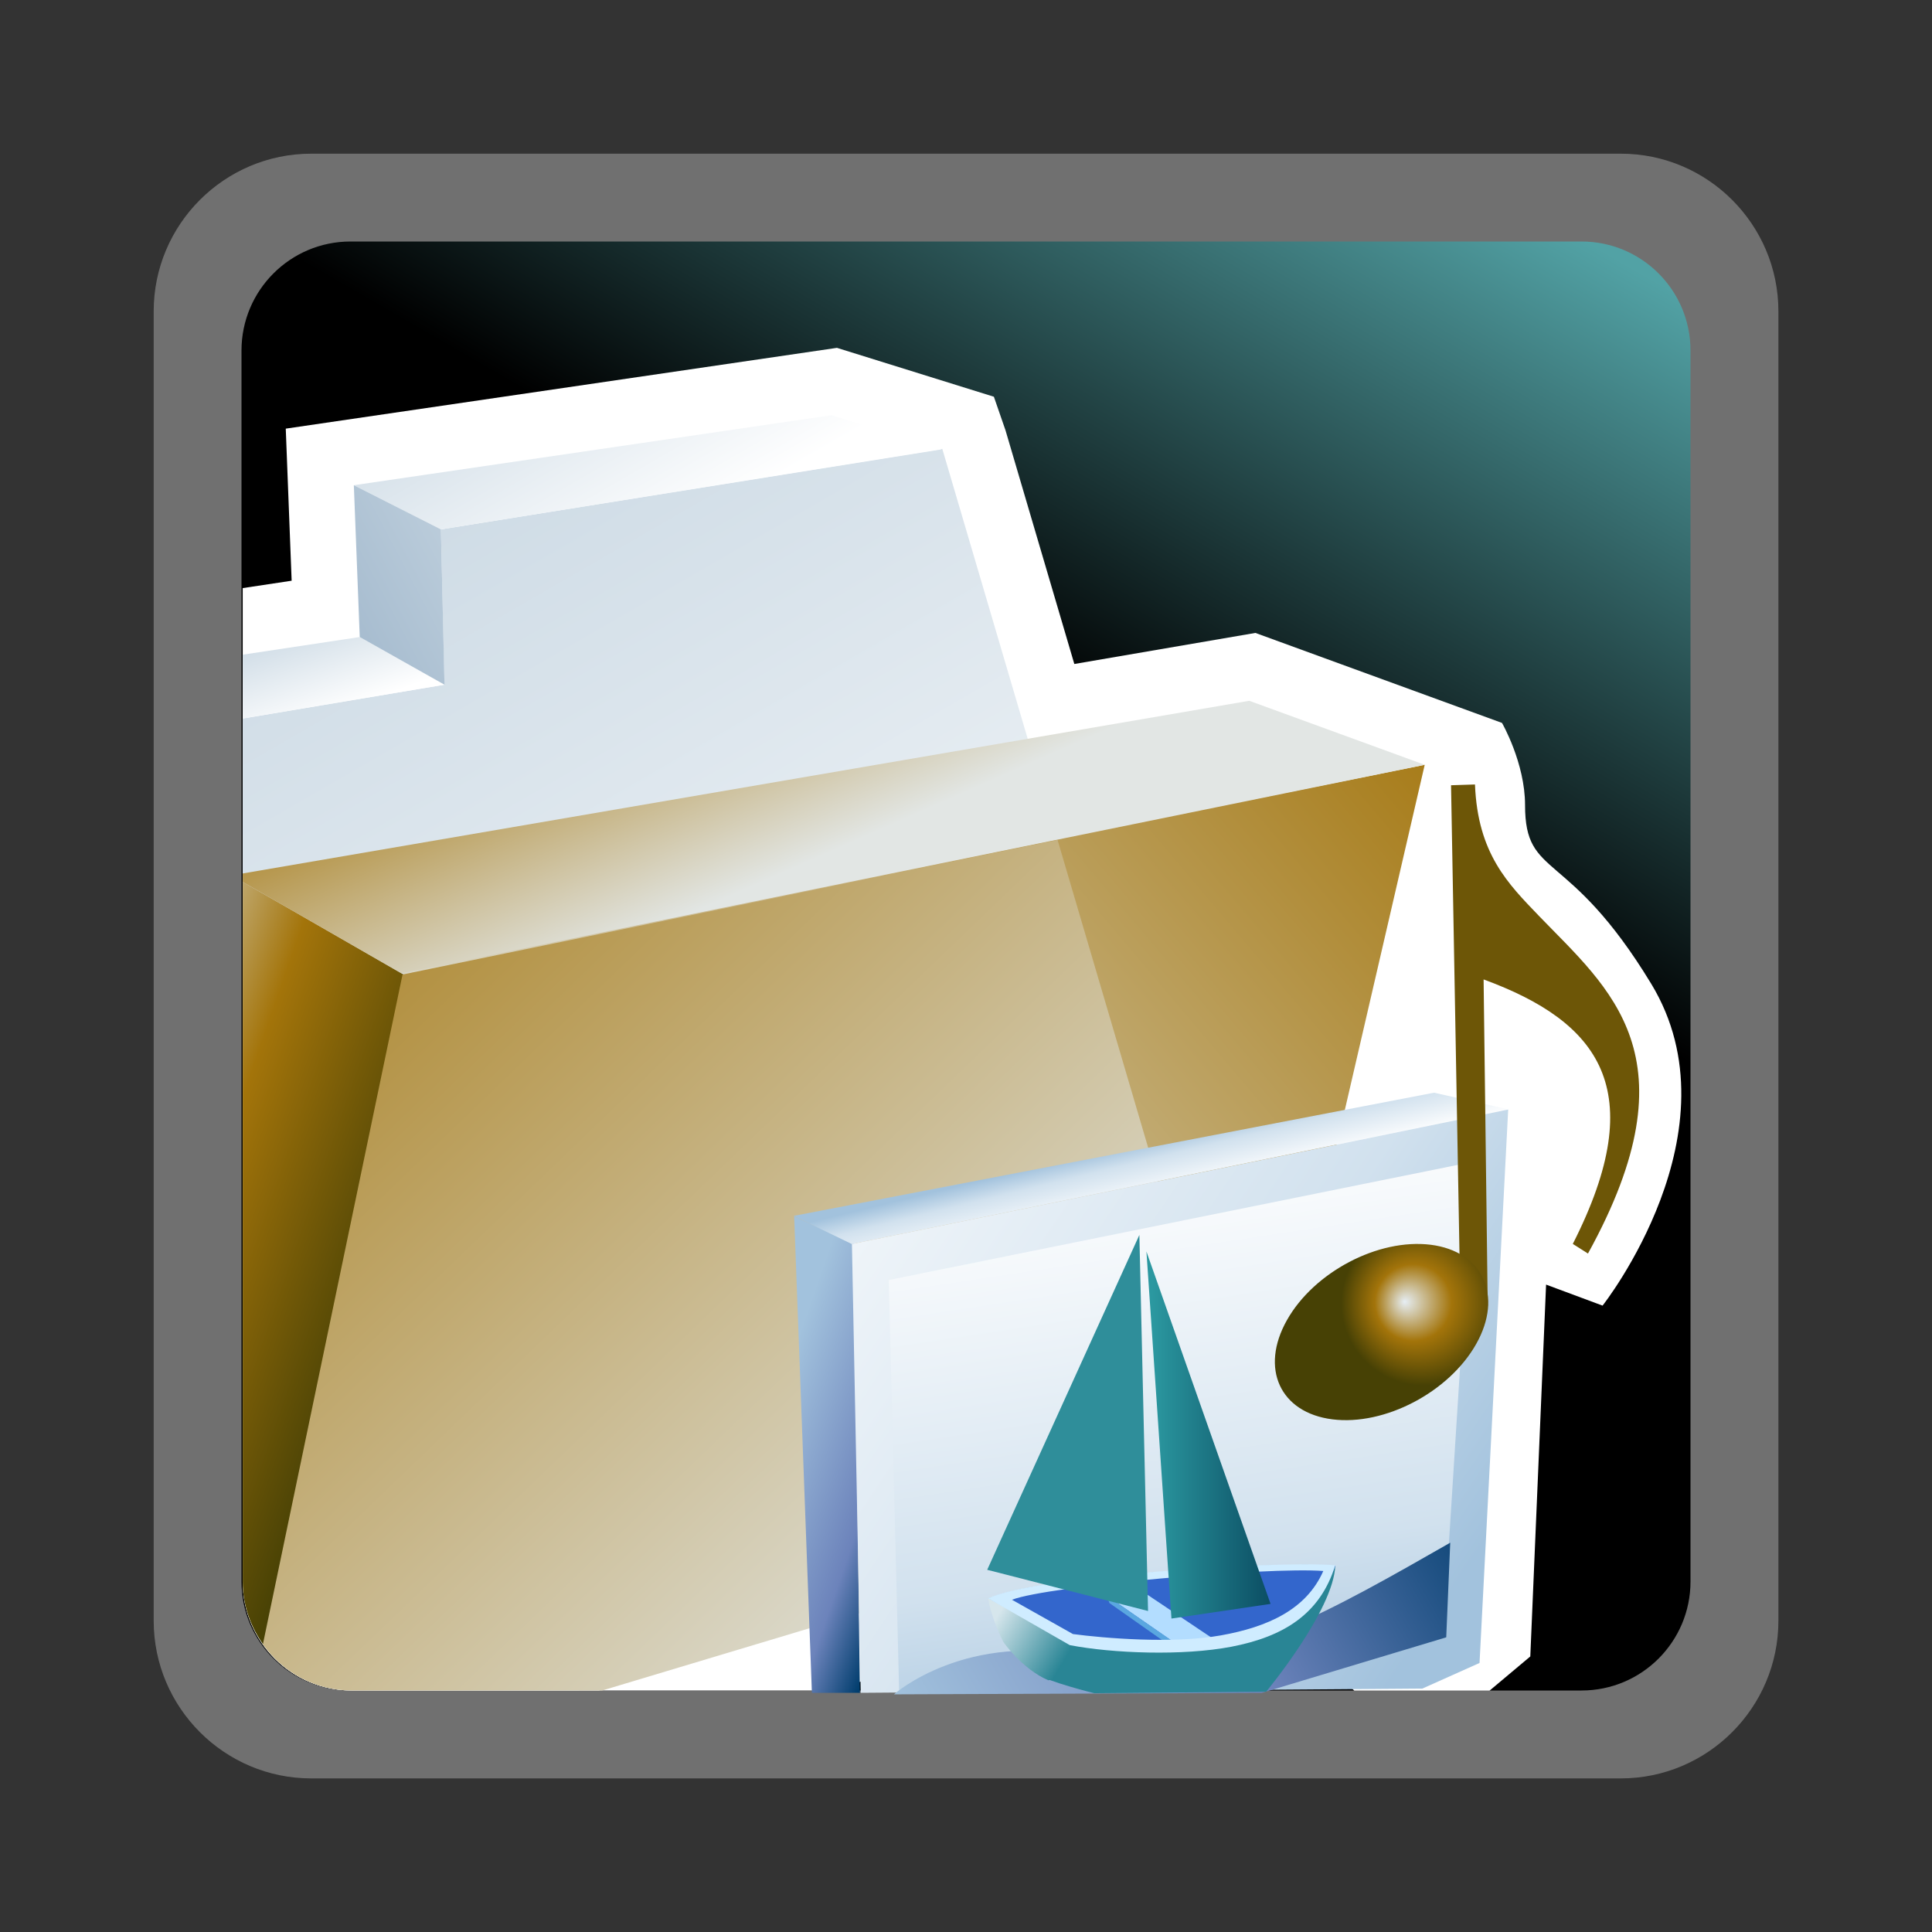 <?xml version="1.0" encoding="UTF-8"?>
<svg xmlns="http://www.w3.org/2000/svg" xmlns:xlink="http://www.w3.org/1999/xlink" contentScriptType="text/ecmascript" width="88" baseProfile="tiny" zoomAndPan="magnify" contentStyleType="text/css" viewBox="0 0 88 88" height="88" preserveAspectRatio="xMidYMid meet" version="1.1">
    <rect x="0" y="0" width="88" height="88" fill="#333333" stroke="none"/>
    <g>
        <rect width="88" fill="none" height="88"/>
        <path fill="#ffffff" d="M 14.178 7.0 C 10.22 7.0 7.0 10.221 7.0 14.18 L 7.0 73.822 C 7.0 77.779 10.22 81.004 14.178 81.004 L 73.824 81.004 C 77.781 81.004 81.004 77.779 81.004 73.822 L 81.004 14.18 C 81.004 10.221 77.781 7 73.824 7 L 14.178 7 z " fill-opacity="0.3"/>
        <linearGradient x1="-2061.784" gradientTransform="matrix(1 0 0 -1 2084.153 -422.717)" y1="-504.183" x2="-2018.522" gradientUnits="userSpaceOnUse" y2="-429.25" xlink:type="simple" xlink:actuate="onLoad" id="XMLID_18_" xlink:show="other">
            <stop stop-color="#000000" offset="0"/>
            <stop stop-color="#000000" offset="0.646"/>
            <stop stop-color="#52a2a5" offset="0.994"/>
            <stop stop-color="#52a2a5" offset="1"/>
        </linearGradient>
        <path fill="url(#XMLID_18_)" d="M 77.0 72.037 C 77.0 74.777 74.777 77.0 72.037 77.0 L 15.965 77.0 C 13.225 77.0 11.0 74.777 11.0 72.037 L 11.0 15.966 C 11.0 13.223 13.225 11.0 15.965 11.0 L 72.037 11.0 C 74.777 11.0 77.0 13.223 77.0 15.966 L 77.0 72.037 z "/>
        <path fill="#ffffff" d="M 75.209 44.808 C 71.417 38.563 69.464 40.08 69.464 36.669 C 69.464 34.75 68.414 32.928 68.414 32.928 L 57.182 28.829 C 57.182 28.829 51.809 29.751 48.934 30.244 C 47.955 26.915 45.799 19.599 45.799 19.599 L 45.27 18.071 L 38.122 15.844 L 13.016 19.524 C 13.015 19.524 13.206 24.44 13.284 26.451 C 12.784 26.526 11.93 26.655 11.055 26.787 L 11.055 72.037 C 11.055 74.777 13.278 77.0 16.018 77.0 L 37.86 77.0 L 54.116 72.118 L 57.774 71.064 L 57.316 72.995 L 61.685 77.005 L 67.849 77.005 L 69.703 75.449 L 70.422 58.512 L 72.995 59.469 C 72.995 59.47 79.279 51.511 75.209 44.808 z "/>
        <linearGradient x1="-2540.928" gradientTransform="matrix(-1 0 0 -1 -2497.257 -422.717)" y1="-498.522" x2="-2512.647" gradientUnits="userSpaceOnUse" y2="-449.539" xlink:type="simple" xlink:actuate="onLoad" id="XMLID_19_" xlink:show="other">
            <stop stop-color="#ffffff" offset="0"/>
            <stop stop-color="#ffffff" offset="0.15"/>
            <stop stop-color="#cfdce6" offset="1"/>
        </linearGradient>
        <path fill="url(#XMLID_19_)" d="M 20.24 31.187 L 11.052 32.728 L 11.052 72.037 C 11.052 74.777 13.276 77.0 16.018 77.0 L 27.289 77.0 L 56.965 68.13 L 42.921 20.447 L 20.083 24.112 L 20.24 31.187 z "/>
        <linearGradient x1="-2524.134" gradientTransform="matrix(-1 0 0 -1 -2497.257 -422.717)" y1="-488.096" x2="-2564.418" gradientUnits="userSpaceOnUse" y2="-453.98" xlink:type="simple" xlink:actuate="onLoad" id="XMLID_20_" xlink:show="other">
            <stop stop-color="#e2e6e4" offset="0"/>
            <stop stop-color="#a3740a" offset="1"/>
        </linearGradient>
        <path fill="url(#XMLID_20_)" d="M 18.401 44.153 L 11.916 74.824 C 12.808 76.139 14.312 77.0 16.019 77.0 L 26.348 77.0 L 57.193 68.107 L 64.894 34.836 L 18.401 44.153 z "/>
        <linearGradient x1="-2498.55" gradientTransform="matrix(-1 0 0 -1 -2497.257 -422.717)" y1="-476.727" x2="-2515.56" gradientUnits="userSpaceOnUse" y2="-482.634" xlink:type="simple" xlink:actuate="onLoad" id="XMLID_21_" xlink:show="other">
            <stop stop-color="#e6eef4" offset="0"/>
            <stop stop-color="#a3740a" offset="0.44"/>
            <stop stop-color="#474105" offset="0.94"/>
            <stop stop-color="#474105" offset="1"/>
        </linearGradient>
        <path fill="url(#XMLID_21_)" d="M 18.4 44.398 L 11.056 40.173 L 11.056 72.036 C 11.056 73.137 11.429 74.144 12.033 74.967 L 18.4 44.398 z "/>
        <linearGradient x1="-2535.693" gradientTransform="matrix(-1 0 0 -1 -2497.257 -422.717)" y1="-461.265" x2="-2530.053" gradientUnits="userSpaceOnUse" y2="-448.485" xlink:type="simple" xlink:actuate="onLoad" id="XMLID_22_" xlink:show="other">
            <stop stop-color="#e2e6e4" offset="0"/>
            <stop stop-color="#a3740a" offset="1"/>
        </linearGradient>
        <polygon fill="url(#XMLID_22_)" points="11.056,39.785 11.056,40.173 18.281,44.333 64.895,34.836 56.902,31.92  "/>
        <linearGradient x1="-4137.94" gradientTransform="matrix(-1.136 0 0 -1.136 -4670.205 -1725.162)" y1="-1540.865" x2="-4132.648" gradientUnits="userSpaceOnUse" y2="-1531.699" xlink:type="simple" xlink:actuate="onLoad" id="XMLID_23_" xlink:show="other">
            <stop stop-color="#ffffff" offset="0"/>
            <stop stop-color="#ffffff" offset="0.05"/>
            <stop stop-color="#cfdce6" offset="1"/>
        </linearGradient>
        <polygon fill="url(#XMLID_23_)" points="20.083,24.112 42.88,20.469 37.88,18.912 16.117,22.101  "/>
        <linearGradient x1="-2513.119" gradientTransform="matrix(-1 0 0 -1 -2497.257 -422.717)" y1="-455.248" x2="-2511.568" gradientUnits="userSpaceOnUse" y2="-451.037" xlink:type="simple" xlink:actuate="onLoad" id="XMLID_24_" xlink:show="other">
            <stop stop-color="#ffffff" offset="0"/>
            <stop stop-color="#ffffff" offset="0.05"/>
            <stop stop-color="#cfdce6" offset="1"/>
        </linearGradient>
        <polygon fill="url(#XMLID_24_)" points="11.056,29.82 11.056,32.728 20.246,31.187 16.386,29.016  "/>
        <linearGradient x1="-4150.369" gradientTransform="matrix(-1.136 0 0 -1.136 -4670.205 -1725.162)" y1="-1528.49" x2="-4101.907" gradientUnits="userSpaceOnUse" y2="-1554.071" xlink:type="simple" xlink:actuate="onLoad" id="XMLID_25_" xlink:show="other">
            <stop stop-color="#ffffff" offset="0"/>
            <stop stop-color="#cfdce6" offset="0.35"/>
            <stop stop-color="#83a0bb" offset="0.7"/>
            <stop stop-color="#4e657a" offset="1"/>
        </linearGradient>
        <polygon fill="url(#XMLID_25_)" points="16.117,22.101 16.386,29.016 20.246,31.187 20.083,24.112  "/>
        <linearGradient x1="-2544.417" gradientTransform="matrix(-1 0 0 -1 -2497.257 -422.717)" y1="-497.092" x2="-2505.782" gradientUnits="userSpaceOnUse" y2="-456.945" xlink:type="simple" xlink:actuate="onLoad" id="XMLID_26_" xlink:show="other">
            <stop stop-color="#e2e6e4" offset="0"/>
            <stop stop-color="#a3740a" offset="1"/>
        </linearGradient>
        <path fill="url(#XMLID_26_)" d="M 18.335 44.388 L 11.974 74.896 C 12.873 76.166 14.345 77.0 16.019 77.0 L 27.43 77.0 L 56.965 68.13 L 48.17 38.256 L 18.335 44.388 z "/>
        <linearGradient x1="-695.569" gradientTransform="matrix(1.136 0 0 -1.136 823.967 1283.216)" y1="1071.847" x2="-688.211" gradientUnits="userSpaceOnUse" y2="1069.301" xlink:type="simple" xlink:actuate="onLoad" id="XMLID_27_" xlink:show="other">
            <stop stop-color="#a2c2dd" offset="0"/>
            <stop stop-color="#a2c2dd" offset="0.1"/>
            <stop stop-color="#6c83bb" offset="0.71"/>
            <stop stop-color="#003d6d" offset="0.99"/>
            <stop stop-color="#003d6d" offset="1"/>
        </linearGradient>
        <polygon fill="url(#XMLID_27_)" points="39.167,77.106 36.981,77.106 36.173,55.406 38.901,56.651  "/>
        <linearGradient x1="-678.642" gradientTransform="matrix(1.136 0 0 -1.136 823.967 1283.216)" y1="1081.367" x2="-679.262" gradientUnits="userSpaceOnUse" y2="1083.908" xlink:type="simple" xlink:actuate="onLoad" id="XMLID_28_" xlink:show="other">
            <stop stop-color="#ffffff" offset="0"/>
            <stop stop-color="#ffffff" offset="0.1"/>
            <stop stop-color="#d1e1ee" offset="0.7"/>
            <stop stop-color="#a2c2dd" offset="1"/>
        </linearGradient>
        <polygon fill="url(#XMLID_28_)" points="36.148,55.383 65.319,49.771 68.702,50.529 38.8,56.664  "/>
        <linearGradient x1="-700.678" gradientTransform="matrix(1.136 0 0 -1.136 823.967 1283.216)" y1="1088.564" x2="-666.988" gradientUnits="userSpaceOnUse" y2="1065.925" xlink:type="simple" xlink:actuate="onLoad" id="XMLID_29_" xlink:show="other">
            <stop stop-color="#ffffff" offset="0"/>
            <stop stop-color="#ffffff" offset="0.1"/>
            <stop stop-color="#d1e1ee" offset="0.7"/>
            <stop stop-color="#a2c2dd" offset="1"/>
        </linearGradient>
        <path fill="url(#XMLID_29_)" d="M 38.804 56.662 L 39.204 77.106 L 64.787 76.912 L 67.391 75.746 L 68.696 50.537 L 38.804 56.662 z "/>
        <linearGradient x1="-679.702" gradientTransform="matrix(1.136 0 0 -1.136 823.967 1283.216)" y1="1086.25" x2="-675.578" gradientUnits="userSpaceOnUse" y2="1059.003" xlink:type="simple" xlink:actuate="onLoad" id="XMLID_30_" xlink:show="other">
            <stop stop-color="#ffffff" offset="0"/>
            <stop stop-color="#ffffff" offset="0.1"/>
            <stop stop-color="#d1e1ee" offset="0.7"/>
            <stop stop-color="#a2c2dd" offset="1"/>
        </linearGradient>
        <polygon fill="url(#XMLID_30_)" points="40.956,77.106 65.726,74.559 67.097,52.918 40.483,58.303  "/>
        <linearGradient x1="-698.717" gradientTransform="matrix(1.136 0 0 -1.136 823.967 1283.216)" y1="1050.727" x2="-665.674" gradientUnits="userSpaceOnUse" y2="1069.691" xlink:type="simple" xlink:actuate="onLoad" id="XMLID_31_" xlink:show="other">
            <stop stop-color="#ffffff" offset="0"/>
            <stop stop-color="#a2c2dd" offset="0.35"/>
            <stop stop-color="#6c83bb" offset="0.7"/>
            <stop stop-color="#003d6d" offset="1"/>
        </linearGradient>
        <path fill="url(#XMLID_31_)" d="M 66.056 70.268 C 63.474 71.743 60.808 73.274 58.55 74.19 C 56.714 74.944 53.046 76.295 49.577 75.501 C 44.03 74.23 40.718 77.175 40.718 77.175 L 57.474 77.108 L 65.874 74.578 L 66.056 70.268 z "/>
        <polygon fill="#b3ddff" points="51.493,72.371 53.044,72.023 56.628,74.047 54.997,74.426  "/>
        <path fill="#298595" d="M 48.722 74.869 C 48.722 74.869 60.083 74.037 60.82 71.297 C 60.757 73.336 57.674 77.053 57.674 77.053 L 49.842 77.124 C 49.842 77.124 47.725 76.598 47.289 76.27 C 47.696 76.309 48.722 74.869 48.722 74.869 z "/>
        <path fill="#3366cc" d="M 60.823 71.318 C 57.815 71.093 46.985 71.851 45.014 72.824 L 48.723 74.885 L 56.065 74.88 C 56.063 74.88 60.14 73.529 60.823 71.318 z "/>
        <polygon fill="#b3ddff" points="50.397,72.67 51.972,72.442 55.394,74.735 53.735,74.988  "/>
        <linearGradient x1="-685.586" gradientTransform="matrix(1.136 0 0 -1.136 823.967 1283.216)" y1="1064.378" x2="-682.826" gradientUnits="userSpaceOnUse" y2="1062.718" xlink:type="simple" xlink:actuate="onLoad" id="XMLID_32_" xlink:show="other">
            <stop stop-color="#d6e6ec" offset="0"/>
            <stop stop-color="#298595" offset="1"/>
        </linearGradient>
        <path fill="url(#XMLID_32_)" d="M 45.007 72.791 C 45.007 72.791 48.72 74.833 48.722 74.869 C 48.734 75.377 48.529 76.465 47.749 76.533 C 46.55 76.02 45.7 74.787 45.7 74.787 C 45.7 74.787 45.147 73.721 45.007 72.791 z "/>
        <polygon fill="#5aa7e0" points="50.397,72.67 50.536,73.018 53.374,75.016 53.655,74.924  "/>
        <path fill="#cfecff" d="M 45.009 72.804 L 48.728 74.934 C 50.683 75.309 53.865 75.432 56.089 75.006 C 58.472 74.547 60.138 73.514 60.819 71.293 C 57.813 71.068 46.985 71.832 45.009 72.804 z M 55.595 74.492 C 53.415 74.881 50.284 74.617 48.872 74.429 L 46.093 72.866 C 47.784 72.226 57.718 71.365 60.275 71.556 C 59.505 73.307 57.757 74.107 55.595 74.492 z "/>
        <polygon fill="#2f8e9a" points="52.292,73.379 51.897,56.249 44.966,71.502  "/>
        <linearGradient x1="-679.136" gradientTransform="matrix(1.136 0 0 -1.136 823.967 1283.216)" y1="1071.721" x2="-674.16" gradientUnits="userSpaceOnUse" y2="1071.721" xlink:type="simple" xlink:actuate="onLoad" id="XMLID_33_" xlink:show="other">
            <stop stop-color="#2b98a0" offset="0"/>
            <stop stop-color="#0a4a60" offset="1"/>
        </linearGradient>
        <polygon fill="url(#XMLID_33_)" points="53.358,73.723 52.218,57.002 57.872,73.055  "/>
        <path fill="#6d5607" d="M 66.495 58.062 L 66.093 35.767 L 67.183 35.732 C 67.308 38.898 68.704 40.267 70.101 41.722 C 73.292 45.034 77.281 48.114 72.33 57.097 L 71.639 56.659 C 75.217 49.616 72.821 46.538 67.576 44.612 L 67.764 59.497 L 66.495 58.062 z "/>
        <radialGradient gradientTransform="matrix(1.136 0 0 -1.136 823.967 1283.216)" id="XMLID_34_" gradientUnits="userSpaceOnUse" xlink:show="other" xlink:type="simple" r="3.501" cx="-668.205" fx="-669.005" cy="1077.328" fy="1077.398" xlink:actuate="onLoad">
            <stop stop-color="#e6eef4" offset="0"/>
            <stop stop-color="#a3740a" offset="0.44"/>
            <stop stop-color="#474105" offset="0.94"/>
            <stop stop-color="#474105" offset="1"/>
        </radialGradient>
        <path fill="url(#XMLID_34_)" d="M 67.239 61.215 C 66.003 63.41 63.071 64.949 60.69 64.649 C 58.309 64.35 57.377 62.334 58.618 60.131 C 59.85 57.94 62.78 56.399 65.167 56.697 C 67.544 56.998 68.478 59.018 67.239 61.215 z "/>
    </g>
</svg>
